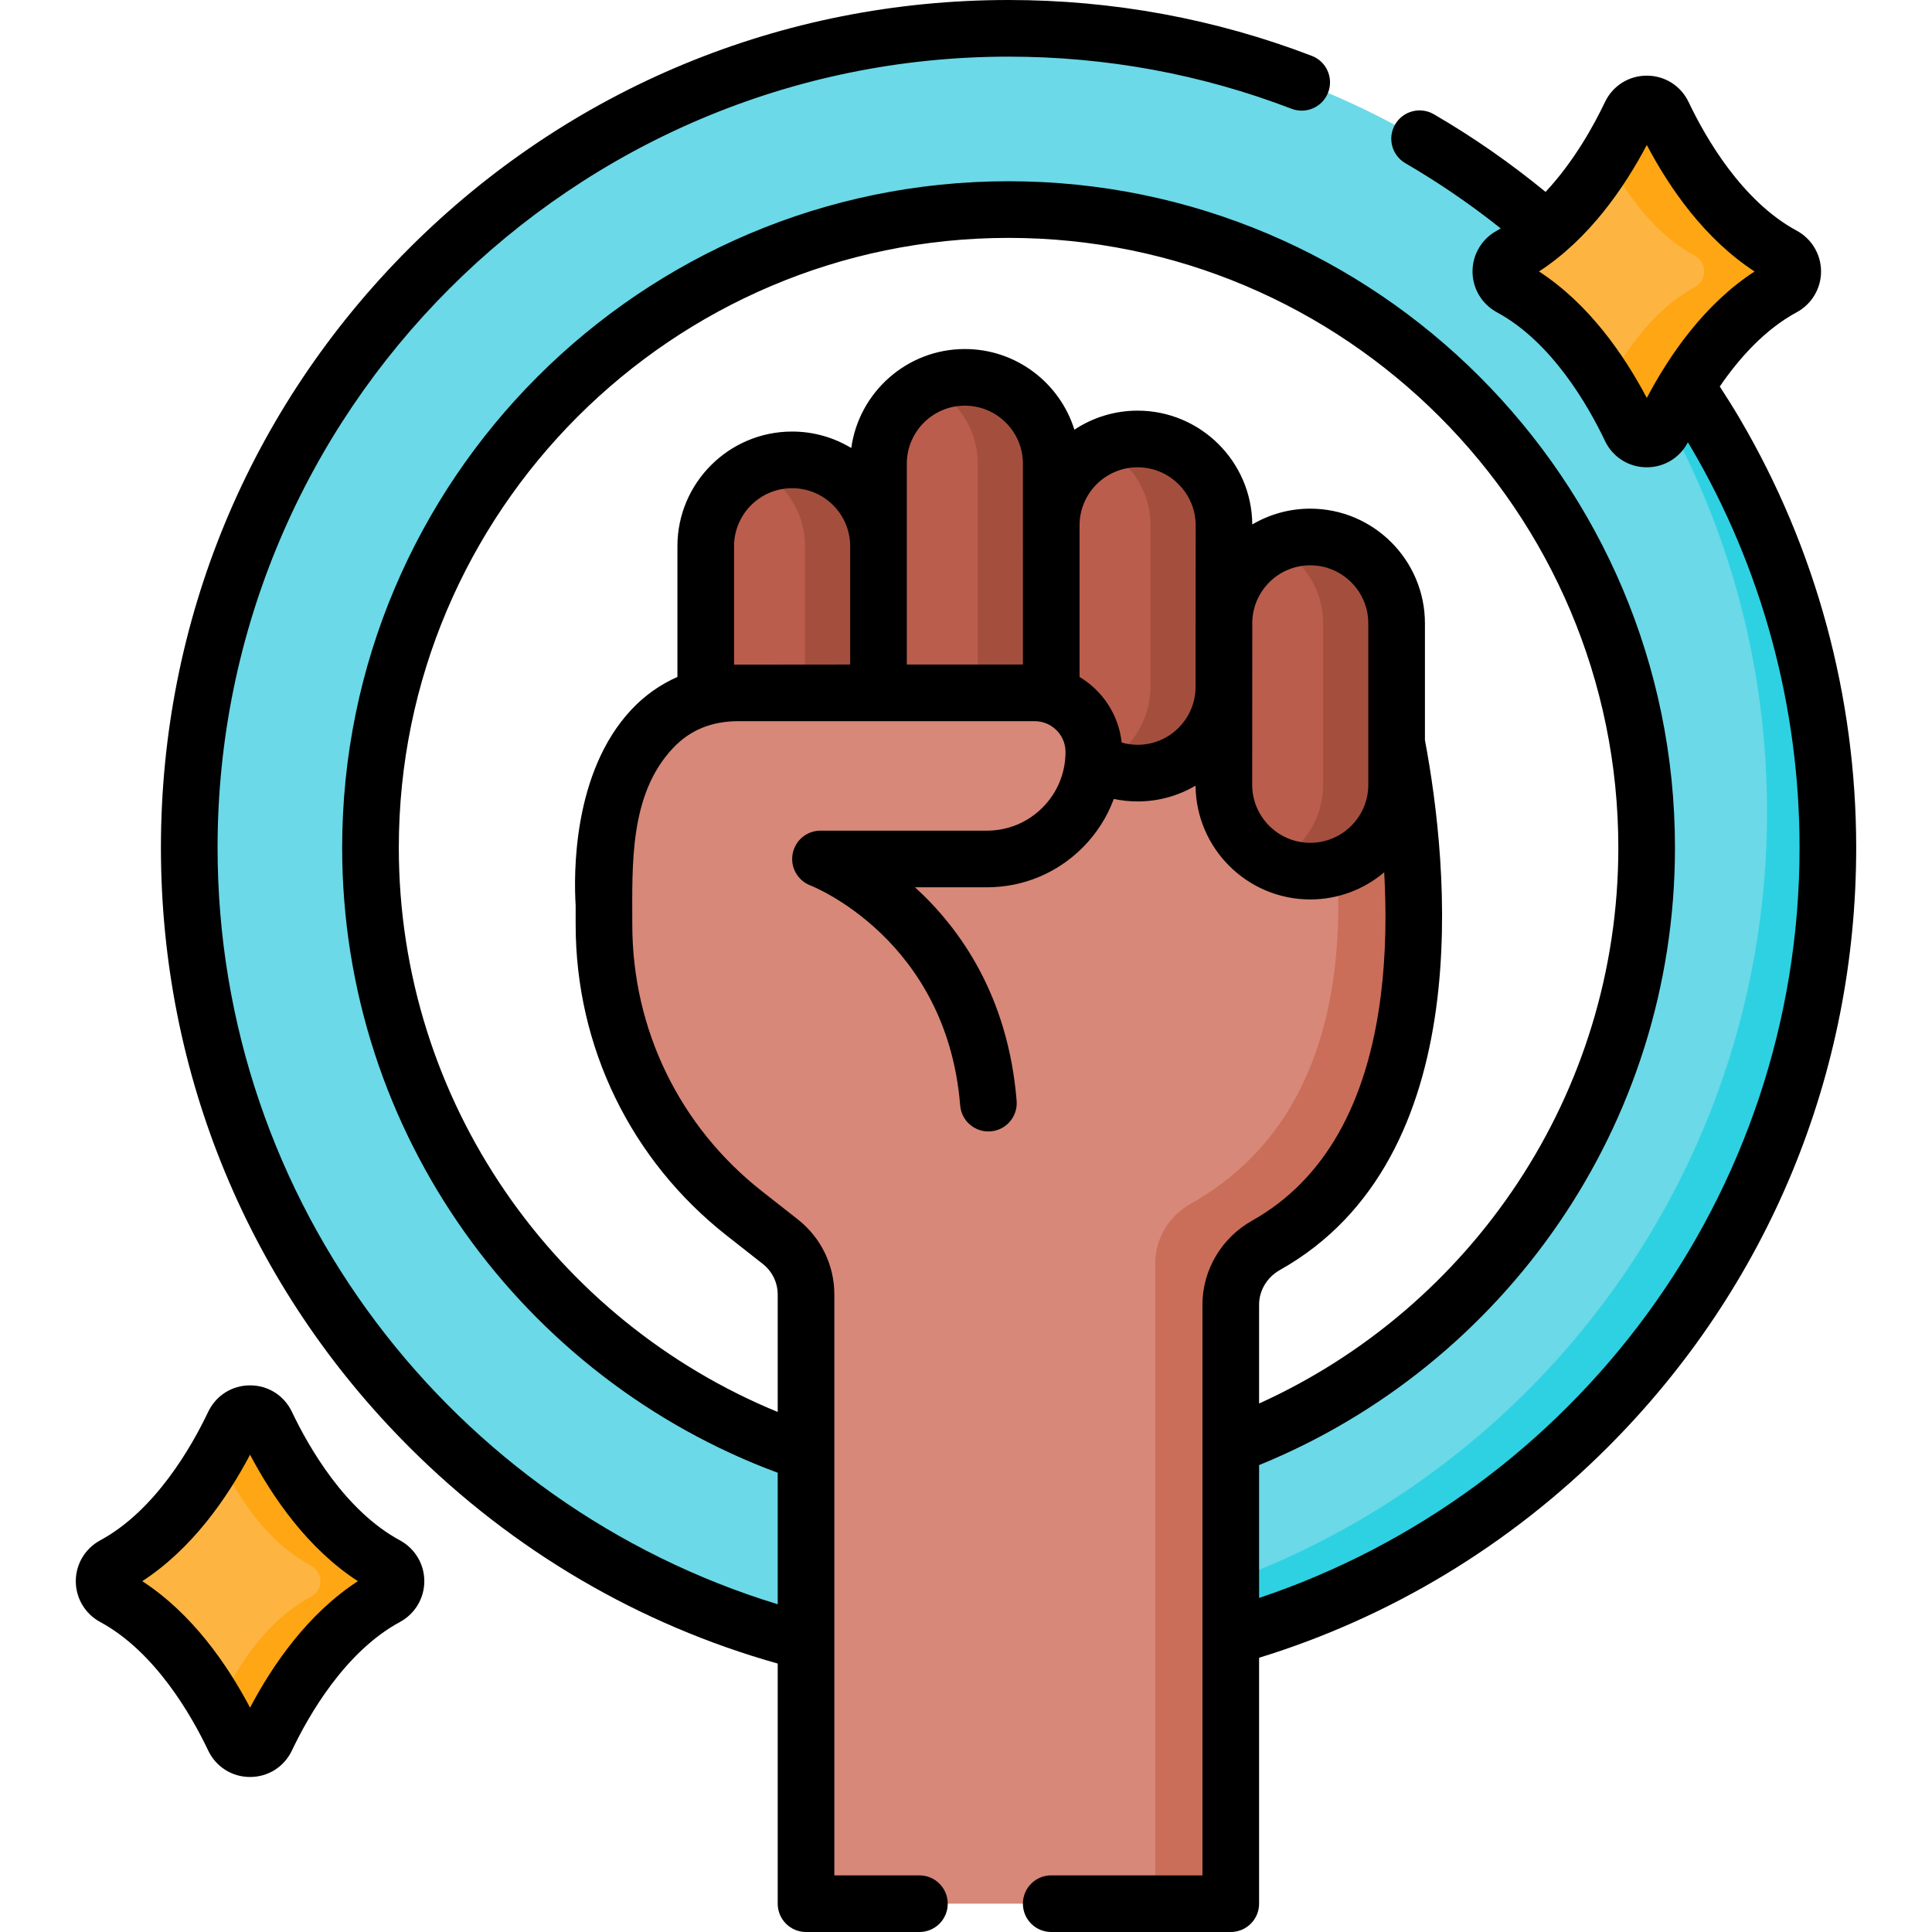 <svg id="Capa_1" enable-background="new 0 0 511.649 511.649" height="512" viewBox="0 0 511.649 511.649" width="512" xmlns="http://www.w3.org/2000/svg"><g><g><path d="m267.095 7.505c-119.83 0-216.98 97.14-216.98 216.97 0 119.84 97.15 216.98 216.98 216.98 119.84 0 216.98-97.14 216.98-216.98 0-119.83-97.14-216.97-216.98-216.97zm0 385.96c-93.32 0-168.98-75.66-168.98-168.99 0-93.32 75.66-168.98 168.98-168.98 93.33 0 168.99 75.66 168.99 168.98 0 93.33-75.66 168.99-168.99 168.99z" fill="#6bd9e7"/></g><g><path d="m369.005 32.885c59.57 38.67 98.96 105.78 98.96 182.09 0 119.84-97.14 216.98-216.98 216.98-36.83 0-71.52-9.18-101.9-25.37 33.97 22.06 74.5 34.87 118.01 34.87 119.84 0 216.98-97.14 216.98-216.98 0-83-46.6-155.11-115.07-191.59z" fill="#2ed1e2"/></g><g><path d="m369.864 196.705v-31.623c0-12.633-10.241-22.874-22.874-22.874-12.234 0-22.224 9.604-22.843 21.684v-24.768c0-12.633-10.241-22.874-22.874-22.874-12.633 0-22.874 10.241-22.874 22.874v-16.318c0-12.633-10.241-22.874-22.874-22.874-12.633 0-22.874 10.241-22.874 22.874v21.854c0-12.633-10.241-22.874-22.874-22.874-12.633 0-22.874 10.241-22.874 22.874v39.822h.348c-22.567 5.598-28.667 33.929-27.3 55.057v5.303c0 29.861 13.712 58.069 37.194 76.515l9.488 7.453c4.312 3.387 6.83 8.567 6.83 14.05v161.288h112.485v-158.654c0-6.55 3.631-12.491 9.341-15.701 49.015-27.555 40.421-102.537 34.575-133.088zm-91.353-12.558c-.037-.011-.076-.018-.114-.029v-2.251c0 .77.04 1.53.114 2.28z" fill="#d78878"/></g><g><path d="m369.865 196.705v-31.62c0-12.64-10.24-22.88-22.88-22.88-3.59 0-6.98.83-10 2.3 7.63 3.7 12.88 11.53 12.88 20.58v31.62c5.85 30.55 14.44 94.56-34.58 122.12-5.71 3.21-9.34 9.15-9.34 15.7v169.62h20v-158.65c0-6.55 3.63-12.49 9.34-15.7 49.02-27.56 40.43-102.54 34.58-133.09z" fill="#ca6e59"/></g><g><path d="m232.649 184.483h-45.749v-39.822c0-12.633 10.241-22.874 22.874-22.874 12.633 0 22.874 10.241 22.874 22.874v39.822z" fill="#bb5d4c"/></g><g><path d="m278.397 184.483h-45.749v-61.676c0-12.633 10.241-22.874 22.874-22.874 12.633 0 22.874 10.241 22.874 22.874v61.676z" fill="#bb5d4c"/></g><g><path d="m301.272 204.742c-12.633 0-22.874-10.241-22.874-22.874v-42.743c0-12.633 10.241-22.874 22.874-22.874 12.633 0 22.874 10.241 22.874 22.874v42.743c0 12.633-10.241 22.874-22.874 22.874z" fill="#bb5d4c"/></g><g><path d="m346.989 230.699c-12.633 0-22.874-10.241-22.874-22.874v-42.743c0-12.633 10.241-22.874 22.874-22.874 12.633 0 22.874 10.241 22.874 22.874v42.743c.001 12.633-10.241 22.874-22.874 22.874z" fill="#bb5d4c"/></g><g><path d="m232.645 144.665v39.82h-19.47v-39.82c0-6.32-2.56-12.04-6.7-16.18-1.86-1.86-4.03-3.4-6.43-4.52 2.95-1.4 6.25-2.18 9.73-2.18 6.31 0 12.03 2.56 16.17 6.7s6.7 9.86 6.7 16.18z" fill="#a44f3e"/></g><g><path d="m278.395 122.805v61.68h-19.47v-61.68c0-6.32-2.56-12.03-6.7-16.17-1.86-1.86-4.03-3.4-6.44-4.52 2.95-1.4 6.26-2.18 9.74-2.18 6.32 0 12.03 2.56 16.17 6.7s6.7 9.85 6.7 16.17z" fill="#a44f3e"/></g><g><path d="m324.145 139.125v42.74c0 12.64-10.24 22.88-22.87 22.88-3.48 0-6.79-.78-9.74-2.18 7.77-3.65 13.14-11.54 13.14-20.7v-42.74c0-6.32-2.56-12.03-6.7-16.17-1.86-1.86-4.03-3.4-6.44-4.52 2.95-1.4 6.26-2.18 9.74-2.18 6.31 0 12.03 2.56 16.17 6.7s6.7 9.85 6.7 16.17z" fill="#a44f3e"/></g><g><path d="m369.865 165.085v42.74c0 12.63-10.24 22.87-22.88 22.87-3.48 0-6.78-.78-9.73-2.18 7.77-3.65 13.14-11.54 13.14-20.69v-42.74c0-6.32-2.56-12.04-6.7-16.18-1.86-1.86-4.03-3.4-6.44-4.52 2.95-1.4 6.25-2.18 9.73-2.18 6.32 0 12.04 2.56 16.18 6.7s6.7 9.86 6.7 16.18z" fill="#a44f3e"/></g><g><path d="m261.759 292.141c-4-49.329-44.469-64.661-44.469-64.661h44.067c15.684 0 28.391-12.749 28.321-28.449-.038-8.605-7.069-15.547-15.674-15.547h-78.362c-29.482 0-37.217 32.512-35.693 56.057v5.303c0 29.861 13.712 58.069 37.194 76.515z" fill="#d78878"/></g><g><path d="m431.807 30.266c-5.348 11.239-15.77 28.738-31.811 37.413-3.371 1.823-3.371 6.605 0 8.428 16.04 8.675 26.463 26.174 31.811 37.413 1.733 3.641 6.889 3.641 8.622 0 5.348-11.239 15.77-28.738 31.811-37.413 3.371-1.823 3.371-6.605 0-8.428-16.04-8.675-26.463-26.174-31.811-37.413-1.733-3.641-6.889-3.641-8.622 0z" fill="#fdb441"/></g><g><path d="m472.235 76.105c-16.04 8.68-26.46 26.18-31.81 37.42-1.73 3.64-6.89 3.64-8.62 0-1.66-3.49-3.81-7.57-6.46-11.81 5.89-9.43 12.375-19.62 23.445-25.61 3.38-1.82 3.38-6.6 0-8.43-11.07-5.98-17.555-16.17-23.445-25.6 2.65-4.24 4.8-8.32 6.46-11.81 1.73-3.64 6.89-3.64 8.62 0 5.35 11.24 15.77 28.74 31.81 37.41 3.38 1.83 3.38 6.61 0 8.43z" fill="#fea613"/></g><g><path d="m61.911 377.114c-5.348 11.239-15.77 28.738-31.811 37.413-3.371 1.823-3.371 6.605 0 8.428 16.04 8.675 26.463 26.174 31.811 37.413 1.733 3.641 6.889 3.641 8.622 0 5.348-11.239 15.77-28.738 31.811-37.413 3.371-1.823 3.371-6.605 0-8.428-16.04-8.675-26.463-26.174-31.811-37.413-1.733-3.641-6.89-3.641-8.622 0z" fill="#fdb441"/></g><g><path d="m102.345 422.955c-16.04 8.68-26.46 26.17-31.81 37.41-1.73 3.64-6.89 3.64-8.62 0-1.19-2.5-2.63-5.3-4.32-8.25 5.05-10.22 12.32-22.53 24.83-29.3 3.26-1.76 3.26-6.39 0-8.15-12.51-6.77-19.78-19.08-24.83-29.29 1.69-2.95 3.13-5.76 4.32-8.26 1.73-3.64 6.89-3.64 8.62 0 5.35 11.24 15.77 28.74 31.81 37.41 3.37 1.83 3.37 6.61 0 8.43z" fill="#fea613"/></g><g><path d="m460.725 110.833c-1.689-2.872-3.466-5.687-5.28-8.476 5.083-7.425 11.88-15.065 20.362-19.653 3.985-2.155 6.461-6.297 6.461-10.81 0-4.514-2.476-8.656-6.461-10.812-14.539-7.863-24.163-24.701-28.605-34.038-2.057-4.323-6.304-7.009-11.083-7.009-4.78 0-9.026 2.686-11.084 7.008-2.961 6.223-8.238 15.77-15.723 23.779-9.281-7.615-19.168-14.511-29.594-20.569-3.582-2.082-8.172-.865-10.252 2.717-2.081 3.582-.865 8.172 2.717 10.253 8.845 5.139 17.279 10.921 25.25 17.266-.337.195-.663.408-1.005.593-3.984 2.156-6.46 6.298-6.46 10.812 0 4.513 2.476 8.655 6.46 10.81 14.538 7.862 24.163 24.701 28.606 34.038 2.057 4.323 6.304 7.009 11.084 7.009 4.634 0 8.761-2.53 10.883-6.624.263.438.535.871.794 1.311 18.829 32.014 28.782 68.683 28.782 106.042 0 92.328-60.044 170.887-143.132 198.703v-35.186c64.525-26.276 110.135-89.662 110.135-163.517 0-97.313-79.17-176.482-176.482-176.482s-176.482 79.169-176.482 176.481c0 75.828 48.076 140.627 115.344 165.548v34.829c-85.777-26.223-148.341-106.13-148.341-200.377 0-115.507 93.972-209.479 209.479-209.479 25.833 0 51.049 4.644 74.948 13.804 3.869 1.483 8.205-.452 9.687-4.319 1.482-3.868-.451-8.205-4.318-9.688-25.62-9.818-52.642-14.797-80.317-14.797-59.96 0-116.332 23.35-158.73 65.749s-65.749 98.771-65.749 158.731 23.35 116.333 65.749 158.731c27.572 27.572 61.058 47.069 97.592 57.346v63.593c0 4.142 3.358 7.5 7.5 7.5h30.031c4.142 0 7.5-3.358 7.5-7.5s-3.358-7.5-7.5-7.5h-22.531v-153.789c0-7.836-3.534-15.107-9.696-19.948l-9.488-7.453c-21.815-17.137-34.327-42.875-34.327-70.617 0-15.722-.844-34.33 10.708-46.654 4.545-4.849 10.265-7.206 17.485-7.206h78.361c4.488 0 8.155 3.625 8.175 8.081.024 5.581-2.129 10.831-6.065 14.785s-9.177 6.131-14.756 6.131h-44.067c-3.621 0-6.725 2.587-7.377 6.149s1.334 7.081 4.72 8.364c.36.136 36.076 14.162 39.651 58.254.335 4.128 3.951 7.208 8.082 6.87 4.128-.335 7.204-3.953 6.869-8.082-2.25-27.749-14.958-45.655-26.913-56.556h19.035c9.598 0 18.613-3.746 25.386-10.548 3.693-3.709 6.466-8.086 8.225-12.852 2.035.432 4.143.662 6.304.662 5.597 0 10.841-1.528 15.349-4.18.128 16.639 13.699 30.137 30.369 30.137 7.46 0 14.296-2.708 19.589-7.187.573 10.221.505 21.397-.872 32.43-3.622 29.007-15.094 49.131-34.097 59.813-8.12 4.565-13.164 13.087-13.164 22.238v151.155h-40.051c-4.143 0-7.5 3.358-7.5 7.5s3.357 7.5 7.5 7.5h47.551c4.143 0 7.5-3.358 7.5-7.5v-65.127c34.508-10.623 66.128-29.556 92.384-55.812 42.398-42.398 65.748-98.77 65.748-158.731 0-40.028-10.669-79.326-30.853-113.644zm-24.607-5.446c-6.065-11.494-15.367-24.925-28.547-33.494 13.18-8.568 22.481-21.999 28.547-33.494 6.064 11.493 15.367 24.925 28.548 33.494-13.181 8.569-22.484 22.001-28.548 33.494zm-210.969 70.596s-30.335.017-30.749.029v-31.35c0-8.478 6.897-15.375 15.374-15.375 8.478 0 15.375 6.897 15.375 15.375zm45.748 0h-30.748v-53.176c0-8.478 6.897-15.375 15.374-15.375 8.478 0 15.374 6.897 15.374 15.375zm45.718 6.501c-.327 8.19-7.073 14.757-15.343 14.757-1.466 0-2.882-.211-4.224-.599-.787-7.369-5.07-13.719-11.151-17.367v-40.151c0-8.477 6.897-15.374 15.375-15.374s15.374 6.897 15.374 15.374zm45.749 25.341c0 8.477-6.896 15.374-15.374 15.374s-15.375-6.897-15.375-15.374l.031-43.359c.327-8.19 7.074-14.757 15.344-14.757 8.478 0 15.374 6.897 15.374 15.374zm-28.918 137.669c0-3.739 2.113-7.25 5.515-9.163 52.798-29.68 44.6-107.459 38.403-140.325v-30.923c0-16.748-13.626-30.374-30.374-30.374-5.597 0-10.842 1.528-15.35 4.18-.128-16.639-13.699-30.137-30.368-30.137-6.182 0-11.936 1.861-16.74 5.046-3.848-12.363-15.397-21.364-29.009-21.364-15.337 0-28.048 11.429-30.082 26.216-4.577-2.767-9.939-4.362-15.666-4.362-16.749 0-30.374 13.626-30.374 30.375v34.612c-4.56 2.005-8.665 4.9-12.187 8.657-15.568 16.608-15.273 43.563-14.765 51.846v5.067c0 32.375 14.602 62.413 40.061 82.413l9.488 7.453c2.518 1.978 3.962 4.949 3.962 8.152v31.062c-58.813-24.149-100.344-82.031-100.344-149.444 0-89.042 72.44-161.482 161.482-161.482s161.482 72.441 161.482 161.482c0 65.406-39.092 121.847-95.135 147.206v-26.193z"/><path d="m105.911 407.93c-14.538-7.862-24.163-24.701-28.606-34.04-2.058-4.322-6.305-7.007-11.084-7.007s-9.025 2.686-11.083 7.008c-4.443 9.337-14.068 26.176-28.606 34.039-3.985 2.155-6.46 6.298-6.46 10.811s2.476 8.656 6.46 10.811c14.538 7.862 24.163 24.701 28.606 34.039 2.057 4.322 6.304 7.007 11.083 7.008h.001c4.779 0 9.026-2.685 11.083-7.008 4.443-9.338 14.068-26.176 28.606-34.039 3.985-2.155 6.46-6.298 6.46-10.811s-2.475-8.656-6.46-10.811zm-39.689 44.305c-6.065-11.494-15.368-24.926-28.547-33.494 13.179-8.568 22.482-22 28.547-33.494 6.065 11.494 15.368 24.927 28.547 33.494-13.18 8.569-22.482 22-28.547 33.494z"/></g></g></svg>